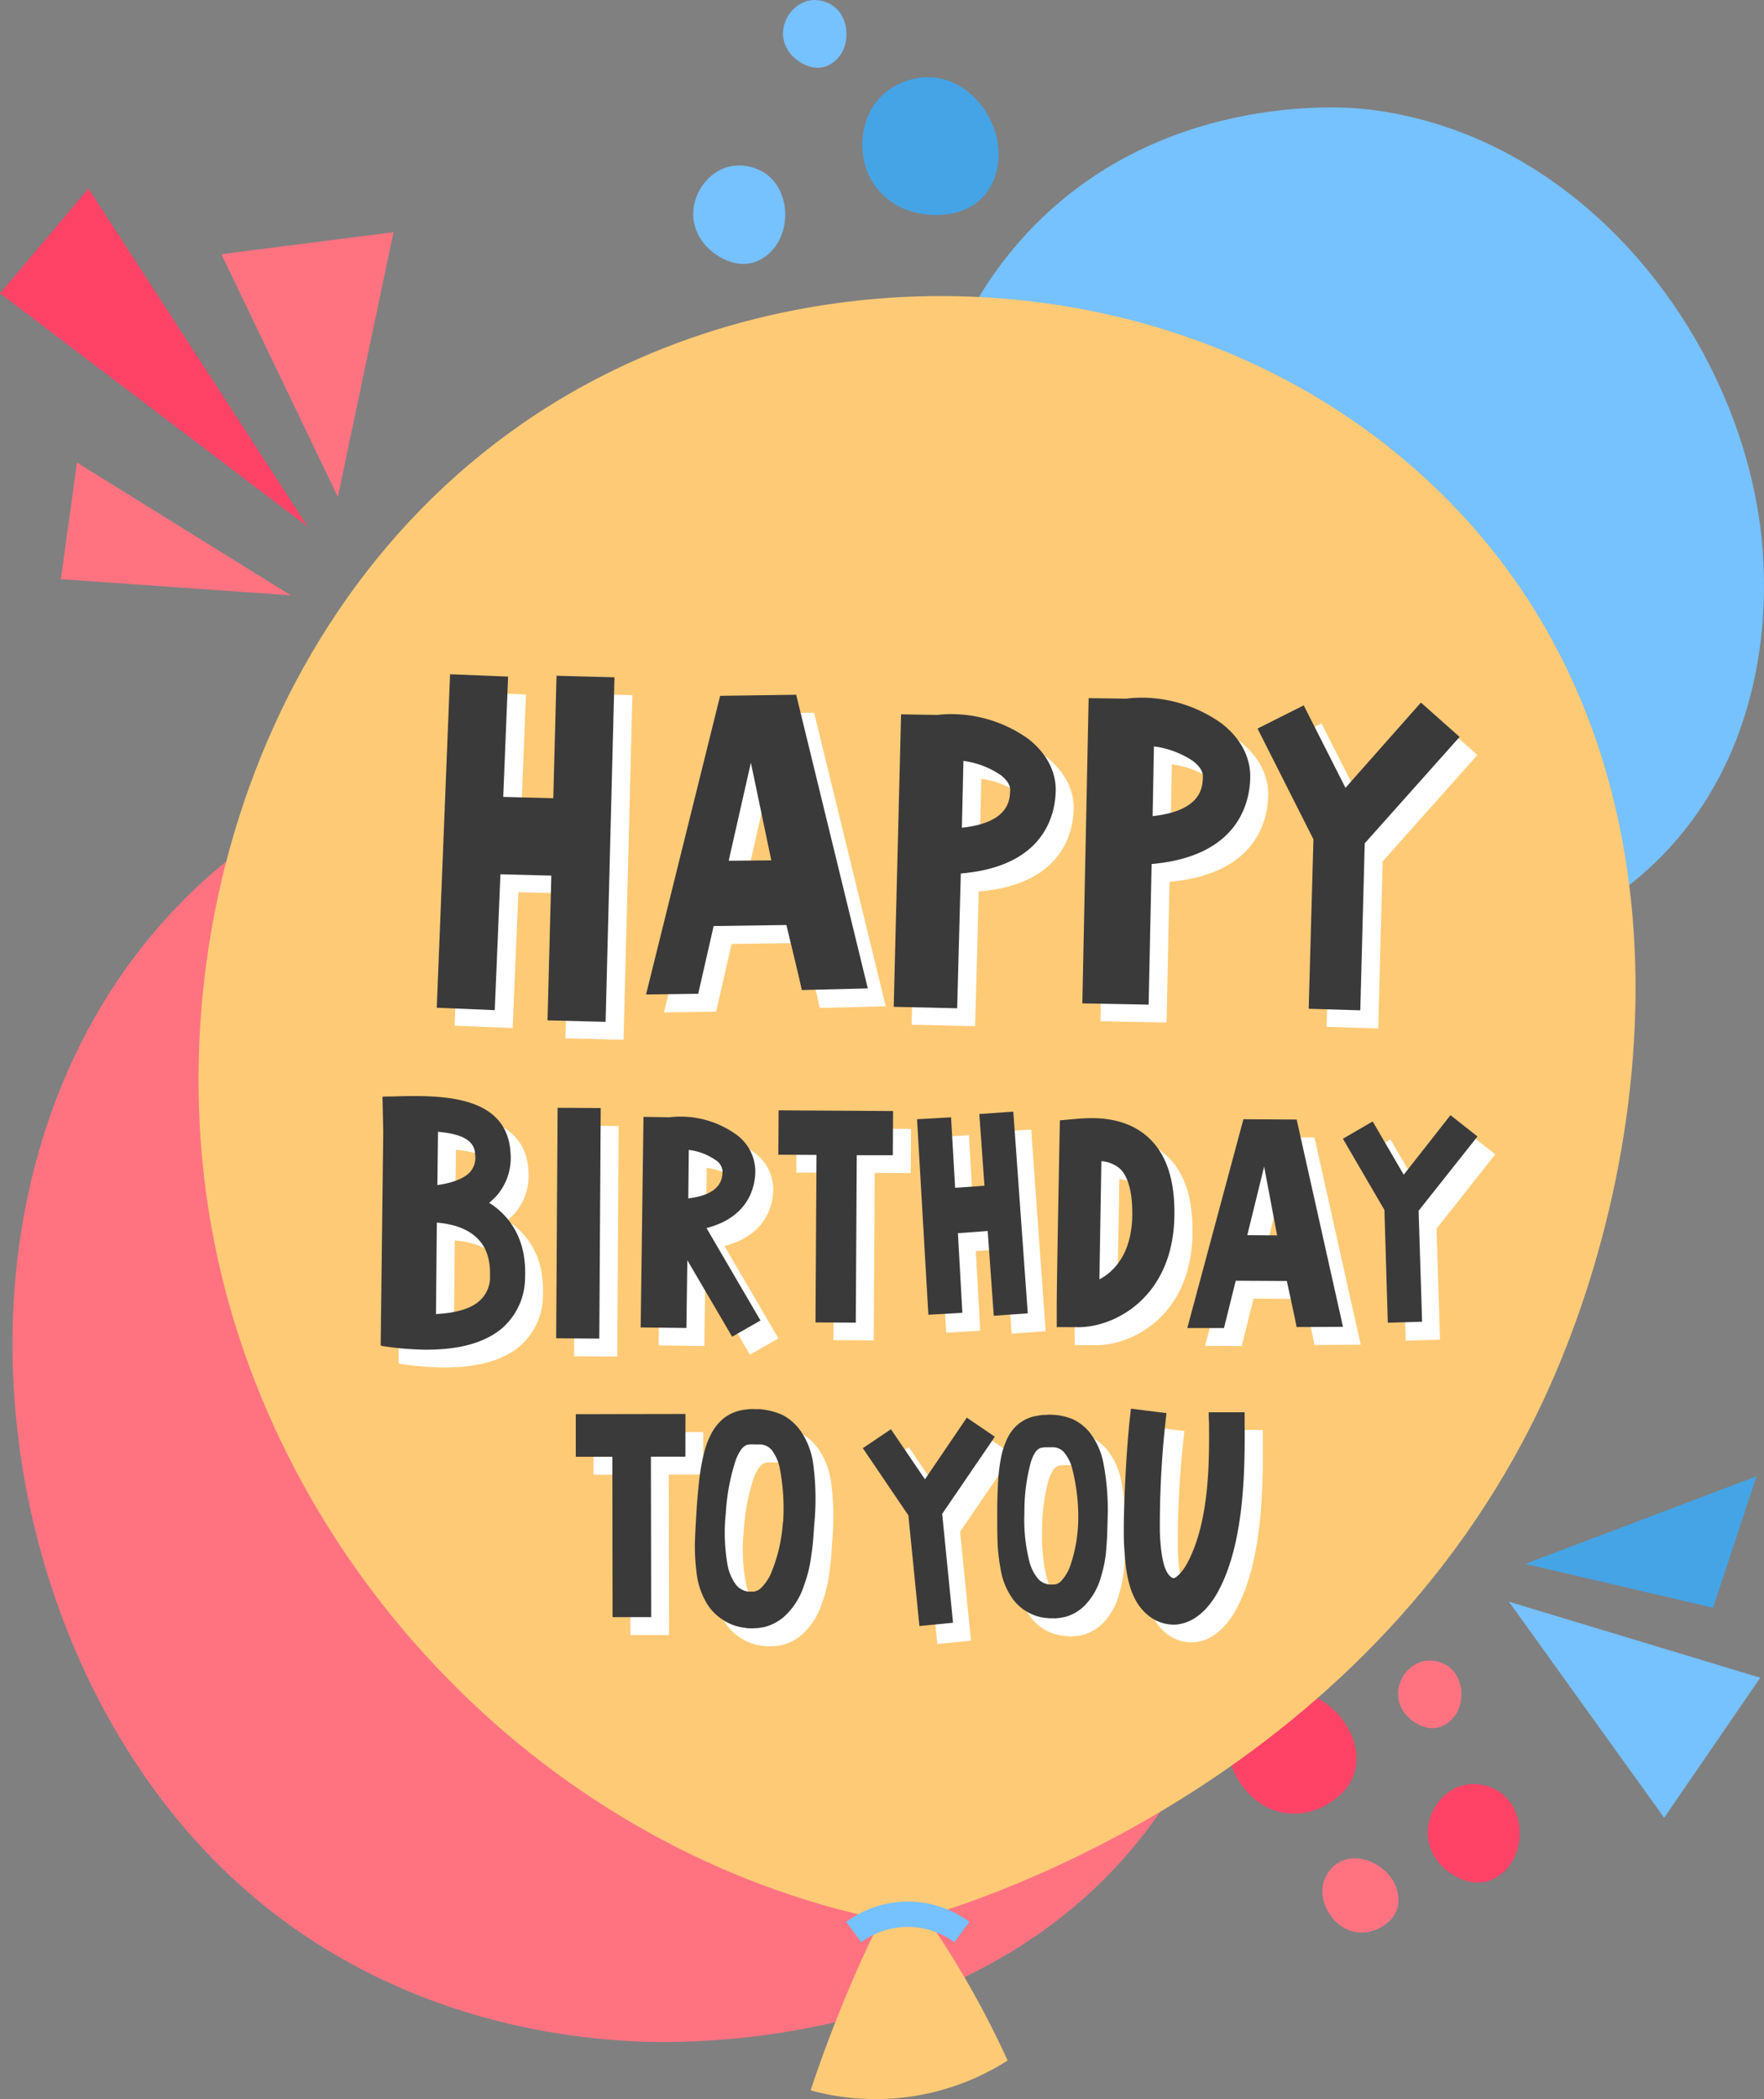 <svg xmlns="http://www.w3.org/2000/svg" viewBox="0 0 397.54 472.94"><rect x="0" y="0" width="397.54" height="472.94" fill="#808080" stroke="none"/><g id="Layer_2" data-name="Layer 2"><g id="Слой_1" data-name="Слой 1"><path d="M283.61,381.61a13,13,0,0,0-6.67,8.76c-1.38,6.9,3.13,14.42,9.27,17.14a14,14,0,0,0,10.25.28c.9-.31,8.18-3,9.14-10.08.67-4.95-2.13-9-2.75-9.84C298.79,382.06,290.24,378.36,283.61,381.61Z" fill="#ff4367"/><path d="M307.33,24.54c-3.66-.39-43-3.9-72.65,24.7-34.32,33.12-36.16,90.47-10.17,127.14,20.09,28.34,50.74,35.77,59.57,37.77,6.53,1.48,59.56,12.62,92.27-23.24C399.09,166,397.71,134,397.42,127,395.43,80.62,358.86,30,307.33,24.54Z" fill="#76c1ff"/><path d="M122.81,165.05c-5.31.34-62.11,4.95-96.41,56-39.73,59.16-26.75,147,20.12,196.3,36.22,38.11,81.75,41.66,94.84,42.48,9.66.6,88,4.14,124.66-58.8,25.5-43.75,14.86-92.16,12.53-102.75C263.13,228.2,197.44,160.31,122.81,165.05Z" fill="#ff7381"/><path d="M202.86,433.3c13.07-2.92,100.81-29.43,142.64-113,27.84-55.66,40.7-149.7-21.53-209.93C274.6,62.54,197.26,54.71,138.27,83.42c-76.16,37.06-106,127.35-88.82,201.85C66.06,357.54,126.59,419.26,202.86,433.3Z" fill="#ffca76"/><path d="M202.86,423.88a209.29,209.29,0,0,1,17.49,26.91c2.53,4.62,4.75,9.12,6.73,13.46a55.36,55.36,0,0,1-44.4,6.72c2.27-6.82,4.93-14,8.07-21.52C194.66,440.1,198.77,431.57,202.86,423.88Z" fill="#ffca76"/><path d="M194.1,437.61l-3.4-4.6a23.75,23.75,0,0,1,13.38-4.58A23.46,23.46,0,0,1,218.47,433l-3.39,4.6a17.68,17.68,0,0,0-21,0Z" fill="#76c1ff"/><path d="M142.52,156.63l-2,77.64-13.09-.34.86-32.61-11.47-.3-1.28,30.61-13.08-.54,3-75.14,13.07.53-1.08,27.1,11.27.3.73-27.59Z" fill="#fff"/><path d="M181.26,212.44l-16.38.24-3.5,15.25-11.75.17,16.7-67.29,17.14-.24,16.14,66.15-14.87.38C184.29,224.92,182.14,216,181.26,212.44Zm-3.4-14.57-4.59-22-5,22.09Z" fill="#fff"/><path d="M219.76,231.21l-14.31-.34L207.1,165l8.16.14a24.74,24.74,0,0,1,3.58-.18,29.83,29.83,0,0,1,17,5.62c4,3.15,6.2,7.27,6.12,11.59-.1,5.33-2.47,17.11-21.39,18.69Zm1.39-55.74-.35,15.05c10.76-1.14,10.86-6.38,10.89-8.54,0-1.33-1.12-2.52-2.11-3.29A19.53,19.53,0,0,0,221.15,175.47Z" fill="#fff"/><path d="M262.9,230.38,248,230.1l1.43-68.77,8.5.11a28.5,28.5,0,0,1,3.74-.21A31.11,31.11,0,0,1,279.35,167c4.22,3.27,6.5,7.56,6.45,12.07-.07,5.56-2.5,17.86-22.24,19.6Zm1.19-58.17-.3,15.71c11.23-1.24,11.29-6.71,11.32-9,0-1.39-1.18-2.62-2.2-3.41A20.51,20.51,0,0,0,264.09,172.21Z" fill="#fff"/><path d="M311.6,194.08l-1,37.63-11.63-.36L300,193.14,287.4,168.19,297.81,163l9.42,18.58,17-19.22,8.72,7.75Z" fill="#fff"/><path d="M90.41,259l-.17-7.9a20.14,20.14,0,0,1,2.08-.05c10.41-.3,26.06-.71,26.77,12.8a13,13,0,0,1-3.21,9.67c-.51.5-1,1-1.59,1.49a16.67,16.67,0,0,1,2.85,2.24c3.71,3.62,5.48,8.51,5.22,14.61a15.17,15.17,0,0,1-5.23,11.46c-4.69,3.92-11.44,4.81-17.26,4.77a68.3,68.3,0,0,1-9.4-.77l-.64-.15Zm24.06,32.52c.09-3.73-.82-6.53-2.89-8.55-2.5-2.46-6.23-3.27-9.1-3.5l-.19,20.6c3.66-.19,7.39-.89,9.7-2.89A7.13,7.13,0,0,0,114.47,291.51Zm-11.72-32.44-.14,12c4.38-.62,6.4-1.91,7.34-2.9a5,5,0,0,0,1.17-3.94C111,261,108.27,259.53,102.75,259.07Z" fill="#fff"/><path d="M139.1,305.63l-9.72-.06.32-51.94,9.72.06Z" fill="#fff"/><path d="M148.42,303.12l.64-47.45,5.84.09a21.52,21.52,0,0,1,14.83,3.73,10.29,10.29,0,0,1,4.53,8.31c0,3.4-1.31,10.42-11,12.93l12.16,20.82L169,305.21,158.94,288l-.21,15.26Zm16.91-37.7a13.38,13.38,0,0,0-6.06-2.3L159.14,274c7.7-.91,7.72-4.72,7.73-6.27A3.29,3.29,0,0,0,165.33,265.42Z" fill="#fff"/><path d="M205.25,264.32l-8.12-.05L196.9,302l-9.08-.06.23-37.74-8.6,0,.06-10,25.8.16Z" fill="#fff"/><path d="M232.39,254.48l3.26,45.45-7.65.55-1.38-19.09-6.71.49,1,17.94-7.67.44-2.55-44.05,7.67-.44.92,15.89,6.6-.48L224.73,255Z" fill="#fff"/><path d="M242.19,303.05l0-4.72c0-6.08.62-36.31.62-37.54l.08-4.31,4.31-.39c1-.06,2-.11,3-.11,5.66,0,10.08,1.71,13.25,4.92,3.7,3.8,5.44,9.47,5.28,17.27-.33,18.24-13.54,24.95-21.74,24.91Zm9.62-10.75c3.5-1.87,7.23-5.92,7.4-14.3.08-5-.84-8.63-2.6-10.47a7.1,7.1,0,0,0-4.36-1.85C252.16,272.29,251.91,284.51,251.81,292.3Z" fill="#fff"/><path d="M294,292.65l-11.51-.06-2.65,10.67-8.27-.05,12.66-47,12,.06,10.42,46.7-10.44.06C296,301.46,294.58,295.19,294,292.65Zm-2.19-10.29-2.92-15.48-3.81,15.45Z" fill="#fff"/><path d="M323.74,276.83l.78,25-7.72.22L316,276.66l-9.34-16.06,6.69-3.89,7,12,10.53-13.42,6.1,4.79Z" fill="#fff"/><path d="M158.5,332.23h-7.78l.07,36.16-8.7,0L142,332.26h-8.24v-9.61l24.71,0Z" fill="#fff"/><path d="M186.9,354.28a29.41,29.41,0,0,1-1.69,7,16,16,0,0,1-4.46,7,11,11,0,0,1-4.45,2.35,13.08,13.08,0,0,1-2.59.28,2.31,2.31,0,0,1-.6,0l-.32,0-.22,0-.54-.08-.59-.09a10.83,10.83,0,0,1-4.43-1.64,11.23,11.23,0,0,1-3.46-3.32,16.86,16.86,0,0,1-2.58-7.64,43.92,43.92,0,0,1-.34-7c.08-2.23.22-4.46.35-6.64s.33-4.4.57-6.62a43.22,43.22,0,0,1,1.24-6.9,18.75,18.75,0,0,1,1.43-3.69,10.69,10.69,0,0,1,3-3.74,9.6,9.6,0,0,1,4.86-1.88,9.89,9.89,0,0,1,2.14-.09l.48,0,.5,0c.32,0,.64.09,1,.11a14.73,14.73,0,0,1,4.4,1.31,11.7,11.7,0,0,1,3.68,3.22,17.39,17.39,0,0,1,3,7.55,60.21,60.21,0,0,1,.24,13.77C187.39,349.72,187.26,352,186.9,354.28Zm-6.39-7.21a47.46,47.46,0,0,0-.68-11.89,10.28,10.28,0,0,0-1.76-4.25,3.49,3.49,0,0,0-2.86-1.43l-.55,0-.64,0a7,7,0,0,0-1.1,0,2.07,2.07,0,0,0-1,.32,3.39,3.39,0,0,0-1.06,1.14,9.36,9.36,0,0,0-1.05,2.23,45.35,45.35,0,0,0-2.2,11.81,41.09,41.09,0,0,0,.52,11.93,10.79,10.79,0,0,0,1.92,4.32,4.19,4.19,0,0,0,2.74,1.47l.22,0,.28,0h.44a2.17,2.17,0,0,0,.59-.07,3,3,0,0,0,1.14-.59,10.56,10.56,0,0,0,2.51-3.66,36.8,36.8,0,0,0,2.6-11.36Z" fill="#fff"/><path d="M216.36,345.12l2.46,24.53-7.58.74-2.49-24.92-10.26-15.15,6.33-4.27,7.66,11.28,9.44-13.89,6.31,4.3Z" fill="#fff"/><path d="M253.39,352.47a28.12,28.12,0,0,1-1.17,6.59,14.88,14.88,0,0,1-3.75,6.74,10.29,10.29,0,0,1-4,2.43,13.3,13.3,0,0,1-2.38.41,2,2,0,0,1-.56.05H241l-.51-.05-.56-.06a10,10,0,0,1-4.2-1.26,10.55,10.55,0,0,1-3.4-2.89,15.74,15.74,0,0,1-2.83-6.94,42.25,42.25,0,0,1-.72-6.49c0-2.07,0-4.15,0-6.18s0-4.1.15-6.18a41.08,41.08,0,0,1,.76-6.48,17,17,0,0,1,1.11-3.5,9.83,9.83,0,0,1,2.59-3.65,8.9,8.9,0,0,1,4.4-2,9.61,9.61,0,0,1,2-.21l.46,0h.45c.31,0,.61,0,1,0a13.83,13.83,0,0,1,4.15,1,11,11,0,0,1,3.6,2.79,16,16,0,0,1,3.19,6.84,55.7,55.7,0,0,1,1,12.76C253.59,348.22,253.59,350.35,253.39,352.47Zm-6.33-6.33a45,45,0,0,0-1.32-11,9.33,9.33,0,0,0-1.88-3.85,3.22,3.22,0,0,0-2.73-1.17H240a5.88,5.88,0,0,0-1,.05,1.84,1.84,0,0,0-1,.36,3,3,0,0,0-.91,1.11,8.65,8.65,0,0,0-.87,2.13,43.41,43.41,0,0,0-1.37,11.09,38.87,38.87,0,0,0,1.17,11.05,10.09,10.09,0,0,0,2,3.9,3.86,3.86,0,0,0,2.63,1.21h.86a1.56,1.56,0,0,0,.56-.1,2.81,2.81,0,0,0,1-.6,9.71,9.71,0,0,0,2.12-3.55,34.1,34.1,0,0,0,1.78-10.69Z" fill="#fff"/><path d="M262.69,367.89c-4.37-3.59-5-10-5.33-15.69s.48-22.46,1.56-30.78l8,1a216,216,0,0,0-1.49,26.95c.11,2.45.42,8.2,2.39,9.82.06.06.54.42.72.36.53-.06,1.85-1.14,3.11-3.48,5-9.46,4.91-23,4.85-31.56,0-.83,0-1.67,0-2.33h8.08v2.27c.06,9.29.17,26.53-5.81,37.79-1.26,2.46-4.13,6.71-8.56,7.61a7.34,7.34,0,0,1-1.68.18A9.09,9.09,0,0,1,262.69,367.89Z" fill="#fff"/><path d="M138.48,152.6l-2,77.63-13.09-.34.86-32.61-11.47-.3-1.28,30.61-13.07-.54,3-75.14,13.08.53-1.1,27.11,11.28.29.73-27.59Z" fill="#3a3a3a"/><path d="M177.22,208.41l-16.39.23-3.48,15.26-11.76.16,16.7-67.29,17.14-.24,16.14,66.16-14.87.37C180.25,220.89,178.11,212,177.22,208.41Zm-3.4-14.57-4.6-22-5,22.09Z" fill="#3a3a3a"/><path d="M215.71,227.17l-14.3-.33,1.66-65.9,8.15.14a26.25,26.25,0,0,1,3.58-.18,29.83,29.83,0,0,1,17,5.62c4,3.15,6.19,7.27,6.12,11.6-.1,5.33-2.46,17.1-21.39,18.68Zm1.41-55.74-.35,15.06c10.76-1.15,10.84-6.39,10.88-8.55,0-1.33-1.11-2.52-2.1-3.29A19.58,19.58,0,0,0,217.12,171.43Z" fill="#3a3a3a"/><path d="M258.86,226.35l-14.94-.28,1.42-68.77,8.51.11a26.76,26.76,0,0,1,3.74-.22A31.12,31.12,0,0,1,275.31,163c4.22,3.27,6.51,7.56,6.45,12.07-.08,5.56-2.49,17.86-22.23,19.6Zm1.19-58.18-.29,15.71c11.21-1.24,11.29-6.71,11.32-9,0-1.38-1.18-2.62-2.22-3.41A20.42,20.42,0,0,0,260.05,168.17Z" fill="#3a3a3a"/><path d="M307.56,190l-1,37.63-11.63-.35L296,189.1l-12.6-24.95,10.41-5.23,9.41,18.58,17-19.21,8.72,7.74Z" fill="#3a3a3a"/><path d="M86.37,255l-.17-7.9a17.54,17.54,0,0,1,2.08-.06c10.42-.3,26.06-.71,26.78,12.8a13,13,0,0,1-3.23,9.67c-.5.5-1,1-1.59,1.5a16.3,16.3,0,0,1,2.87,2.24c3.71,3.61,5.48,8.51,5.22,14.6a15.18,15.18,0,0,1-5.24,11.46c-4.69,3.92-11.45,4.81-17.26,4.78a69.79,69.79,0,0,1-9.4-.78l-.64-.15Zm24.06,32.52c.1-3.73-.81-6.54-2.89-8.56-2.5-2.46-6.22-3.27-9.09-3.5l-.2,20.6c3.66-.19,7.4-.89,9.71-2.88A7.12,7.12,0,0,0,110.43,287.48ZM98.71,255l-.14,12c4.38-.62,6.4-1.9,7.33-2.9a4.89,4.89,0,0,0,1.18-3.94C107,257,104.24,255.49,98.71,255Z" fill="#3a3a3a"/><path d="M135.06,301.59l-9.72-.06.32-51.94,9.72.06Z" fill="#3a3a3a"/><path d="M144.38,299.08l.64-47.45,5.84.1a21.48,21.48,0,0,1,14.82,3.72,10.31,10.31,0,0,1,4.54,8.31c0,3.41-1.31,10.43-11,12.93l12.16,20.82L165,301.17,154.9,283.94l-.21,15.26Zm16.92-37.69a13.43,13.43,0,0,0-6.07-2.31L155.11,270c7.69-.9,7.71-4.72,7.72-6.27A3.29,3.29,0,0,0,161.3,261.39Z" fill="#3a3a3a"/><path d="M201.21,260.28l-8.13,0L192.86,298l-9.08-.05.23-37.74-8.6-.05.06-10,25.8.16Z" fill="#3a3a3a"/><path d="M228.36,250.45l3.26,45.45-7.66.55-1.37-19.1-6.71.49,1,17.94-7.66.44-2.55-44.05,7.66-.44.92,15.89,6.61-.47L220.7,251Z" fill="#3a3a3a"/><path d="M238.15,299l0-4.72c0-6.09.61-36.31.62-37.55l.09-4.31,4.31-.39c1-.05,2-.11,2.94-.1,5.68,0,10.1,1.7,13.27,4.91,3.7,3.8,5.44,9.48,5.28,17.27-.34,18.24-13.54,25-21.75,24.91Zm9.62-10.75c3.49-1.87,7.23-5.93,7.4-14.31.09-5-.84-8.63-2.6-10.47a7.16,7.16,0,0,0-4.36-1.85C248.11,268.25,247.88,280.47,247.77,288.27Z" fill="#3a3a3a"/><path d="M290,288.61l-11.51-.06-2.65,10.67-8.27,0,12.65-47.05,12,.07,10.44,46.7-10.45.05C291.93,297.42,290.55,291.15,290,288.61Zm-2.19-10.28-2.92-15.49-3.8,15.45Z" fill="#3a3a3a"/><path d="M319.7,272.79l.79,25-7.73.22L312,272.62l-9.36-16.06,6.71-3.89,7,12,10.53-13.42,6.09,4.8Z" fill="#3a3a3a"/><path d="M154.47,328.2h-7.78l.06,36.15-8.7,0L138,328.22h-8.24l0-9.6,24.72-.05Z" fill="#3a3a3a"/><path d="M182.86,350.24a29.75,29.75,0,0,1-1.68,7,16.16,16.16,0,0,1-4.47,7,11,11,0,0,1-4.45,2.34,13,13,0,0,1-2.58.28,2,2,0,0,1-.6,0l-.33,0h-.22l-.53-.09-.6-.09A10.89,10.89,0,0,1,163,365a11.3,11.3,0,0,1-3.45-3.32,17.15,17.15,0,0,1-2.6-7.63,45.22,45.22,0,0,1-.33-7c.08-2.23.22-4.46.35-6.63s.33-4.4.57-6.62a44.54,44.54,0,0,1,1.25-6.91,18.24,18.24,0,0,1,1.42-3.68,10.84,10.84,0,0,1,3-3.75,9.64,9.64,0,0,1,4.86-1.88,9.89,9.89,0,0,1,2.14-.09l.49,0,.48,0c.34,0,.66.09,1,.11a14.84,14.84,0,0,1,4.39,1.31,11.84,11.84,0,0,1,3.68,3.23,17.08,17.08,0,0,1,3,7.54,59.12,59.12,0,0,1,.25,13.77C183.36,345.69,183.22,348,182.86,350.24ZM176.48,343a47.84,47.84,0,0,0-.69-11.88,10.2,10.2,0,0,0-1.75-4.26,3.5,3.5,0,0,0-2.87-1.42l-.54,0-.66,0a6.57,6.57,0,0,0-1.08,0,2.07,2.07,0,0,0-1,.31,3.39,3.39,0,0,0-1.06,1.14,9.8,9.8,0,0,0-1.07,2.23,46.71,46.71,0,0,0-2.19,11.81A41.78,41.78,0,0,0,164,352.8a10.72,10.72,0,0,0,1.92,4.32,4.2,4.2,0,0,0,2.75,1.48h.22l.26,0h.44a1.68,1.68,0,0,0,.61-.07,2.94,2.94,0,0,0,1.12-.58,10.26,10.26,0,0,0,2.52-3.67,36.18,36.18,0,0,0,2.6-11.35Z" fill="#3a3a3a"/><path d="M212.33,341.08l2.45,24.53-7.58.74-2.48-24.92-10.27-15.15,6.33-4.27,7.67,11.29,9.43-13.9,6.32,4.3Z" fill="#3a3a3a"/><path d="M249.35,348.44a28.1,28.1,0,0,1-1.16,6.58,15.1,15.1,0,0,1-3.76,6.74,10.13,10.13,0,0,1-4,2.43,12.43,12.43,0,0,1-2.39.41,1.87,1.87,0,0,1-.55,0H237l-.51,0-.55-.05a10.17,10.17,0,0,1-4.22-1.27,10.37,10.37,0,0,1-3.38-2.89,15.79,15.79,0,0,1-2.85-6.94,42,42,0,0,1-.7-6.48c-.05-2.08-.05-4.16-.05-6.18s.05-4.11.15-6.18a42.41,42.41,0,0,1,.76-6.49,17.22,17.22,0,0,1,1.12-3.5,9.77,9.77,0,0,1,2.58-3.64,8.82,8.82,0,0,1,4.41-2,9.34,9.34,0,0,1,2-.2l.46-.05h.45c.31,0,.61.05,1,.05a13.42,13.42,0,0,1,4.16,1,10.94,10.94,0,0,1,3.6,2.79,16,16,0,0,1,3.19,6.84,55.7,55.7,0,0,1,1,12.76C249.55,344.18,249.55,346.31,249.35,348.44ZM243,342.1a44,44,0,0,0-1.31-11,9.34,9.34,0,0,0-1.87-3.85,3.3,3.3,0,0,0-2.74-1.17H236a4.92,4.92,0,0,0-1,.06,1.89,1.89,0,0,0-1,.35,3.11,3.11,0,0,0-.92,1.12,8.78,8.78,0,0,0-.85,2.12,42.6,42.6,0,0,0-1.37,11.09A38.47,38.47,0,0,0,232,351.88a10,10,0,0,0,2,3.9,4,4,0,0,0,2.64,1.22h.86a1.93,1.93,0,0,0,.57-.1,2.7,2.7,0,0,0,1-.61,9.72,9.72,0,0,0,2.14-3.55A33.82,33.82,0,0,0,243,342.05Z" fill="#3a3a3a"/><path d="M258.65,363.86c-4.37-3.6-5-10-5.32-15.7s.47-22.45,1.55-30.78l8,1a216,216,0,0,0-1.49,27c.12,2.46.41,8.2,2.39,9.82.06.06.55.42.72.36.54-.06,1.86-1.14,3.12-3.48,5-9.46,4.91-23,4.85-31.55-.07-.84-.07-1.68-.07-2.34h8.09v2.28c.06,9.28.18,26.53-5.81,37.78-1.26,2.46-4.13,6.71-8.57,7.61a7.06,7.06,0,0,1-1.67.18A9.12,9.12,0,0,1,258.65,363.86Z" fill="#3a3a3a"/><path d="M210.52,17.47a15.4,15.4,0,0,0-11.68,4C193.31,26.77,193,36,197.2,41.9A16,16,0,0,0,206.78,48c1.05.24,9.59,2,14.85-3.74,3.65-4,3.43-9.16,3.39-10.29C224.7,26.49,218.81,18.35,210.52,17.47Z" fill="#45a4e5"/><path d="M172.69,39.22a10.64,10.64,0,0,0-8.36-1.69c-5.13,1.26-8.52,6.66-8.07,11.63a11,11,0,0,0,3.6,7c.55.51,5,4.53,10.15,2.92a9.92,9.92,0,0,0,5.6-5C178,49.52,177.32,42.62,172.69,39.22Z" fill="#76c1ff"/><path d="M187.8,1.35A7.32,7.32,0,0,0,182.05.19a7.73,7.73,0,0,0-5.57,8A7.59,7.59,0,0,0,179,13c.38.35,3.46,3.12,7,2a6.85,6.85,0,0,0,3.86-3.41C191.47,8.45,191,3.7,187.8,1.35Z" fill="#76c1ff"/><path d="M302.11,419.41a7.73,7.73,0,0,0-3.95,5.19c-.82,4.08,1.86,8.53,5.49,10.14a8.25,8.25,0,0,0,6.07.17c.53-.19,4.84-1.75,5.41-6a8.6,8.6,0,0,0-1.62-5.83C311.1,419.67,306,417.48,302.11,419.41Z" fill="#ff7381"/><path d="M338.2,403.9a10.61,10.61,0,0,0-8.34-1.69c-5.15,1.26-8.52,6.66-8.08,11.63a11.06,11.06,0,0,0,3.6,7c.55.51,5,4.54,10.16,2.93a10,10,0,0,0,5.58-5C343.53,414.2,342.84,407.3,338.2,403.9Z" fill="#ff4367"/><path d="M326.41,375.46a7.33,7.33,0,0,0-5.76-1.17,7.73,7.73,0,0,0-5.56,8,7.53,7.53,0,0,0,2.48,4.79c.38.35,3.45,3.13,7,2a6.9,6.9,0,0,0,3.85-3.42C330.08,382.56,329.61,377.8,326.41,375.46Z" fill="#ff7381"/><polygon points="69.36 118.68 0 66.09 19.93 42.48 69.36 118.68" fill="#ff4367"/><polygon points="65.53 134.13 17.35 104.22 13.72 130.49 65.53 134.13" fill="#ff7381"/><polygon points="76.14 111.96 49.89 57.27 88.68 52.32 76.14 111.96" fill="#ff7381"/><polygon points="396.7 378 340.05 360.87 375.04 409.55 396.7 378" fill="#76c1ff"/><polygon points="395.86 332.62 343.75 352.35 386.07 362.24 395.86 332.62" fill="#45a4e5"/></g></g></svg>